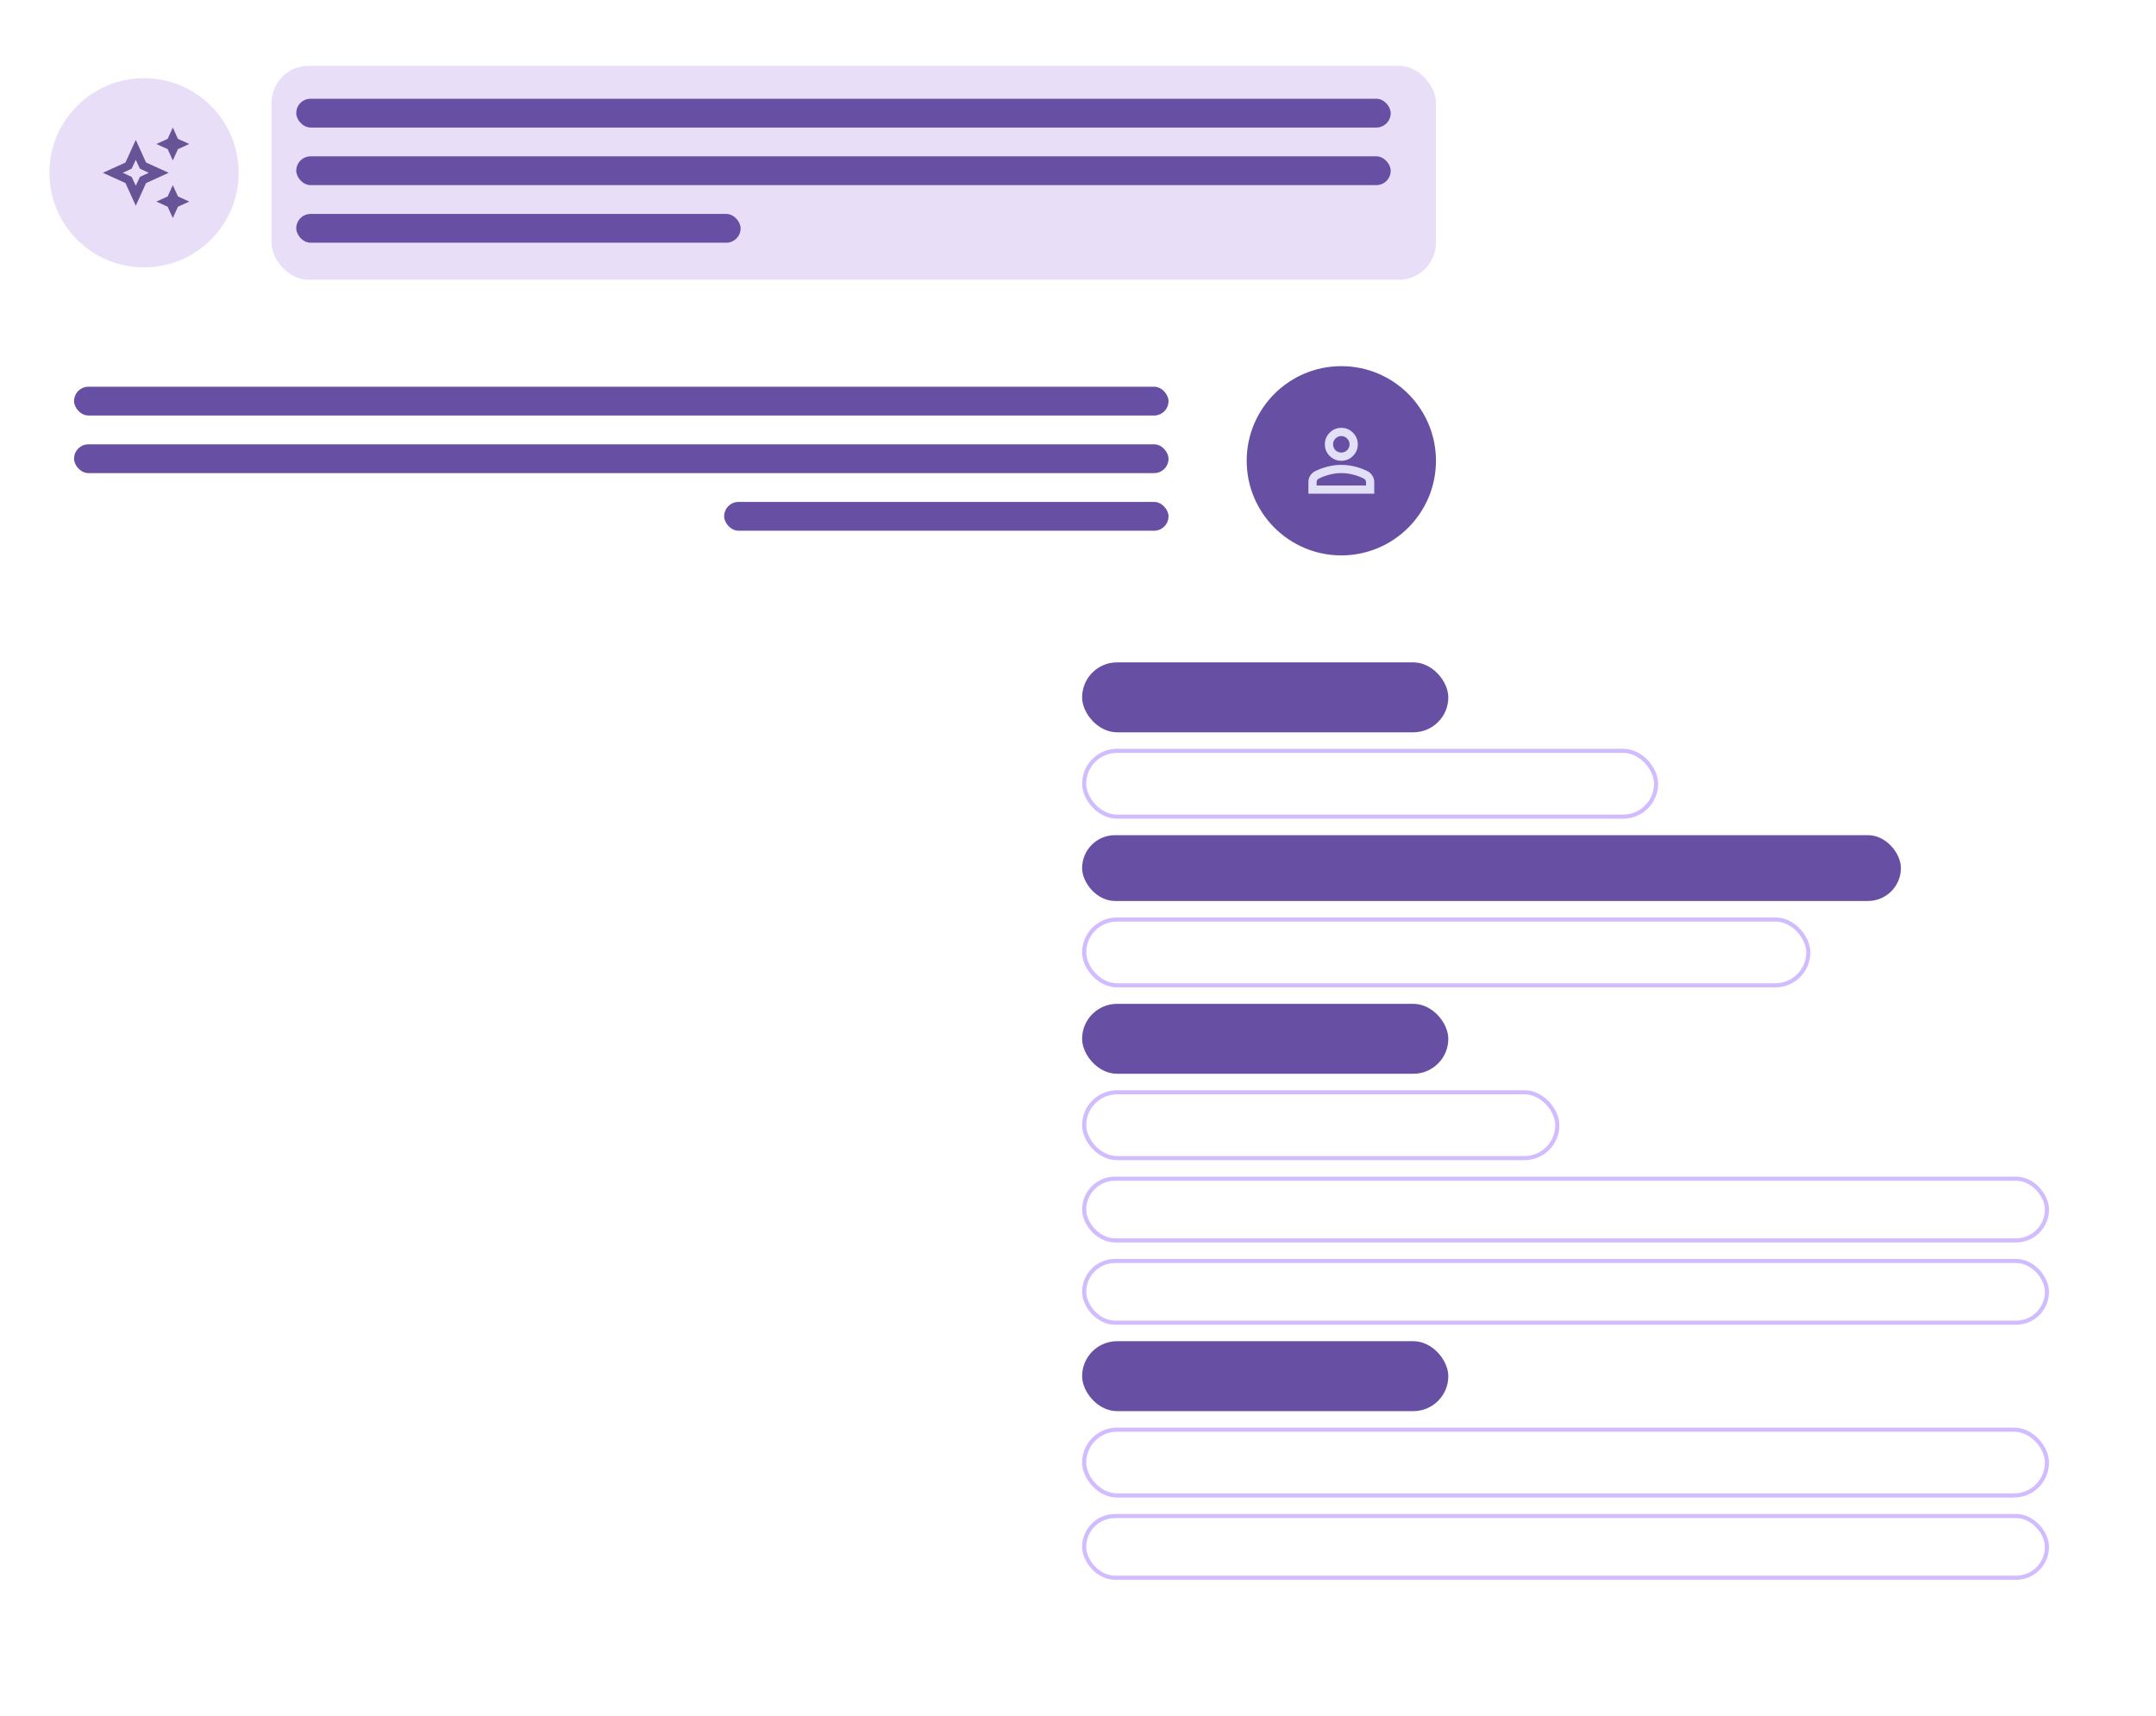<svg width="524" height="417" viewBox="0 0 524 417" fill="none" xmlns="http://www.w3.org/2000/svg"><g filter="url(#a)"><rect x="4" width="351" height="162" rx="9" fill="#fff"/></g><circle cx="35" cy="42" r="23" fill="#E8DEF8"/><g clip-path="url(#b)"><path d="m42 39-1.25-2.75L38 35l2.75-1.25L42 31l1.25 2.75L46 35l-2.75 1.25zm0 14-1.25-2.75L38 49l2.75-1.25L42 45l1.25 2.75L46 49l-2.75 1.25zm-9-3-2.5-5.5L25 42l5.5-2.5L33 34l2.5 5.5L41 42l-5.5 2.5zm0-4.85L34 43l2.15-1L34 41l-1-2.15L32 41l-2.15 1L32 43z" fill="#675496"/></g><circle cx="326" cy="112" r="23" fill="#6750A4"/><g clip-path="url(#c)"><path d="M326 112q-1.65 0-2.825-1.175T322 108t1.175-2.825T326 104t2.825 1.175T330 108t-1.175 2.825T326 112m-8 8v-2.8q0-.85.425-1.55.45-.725 1.175-1.1 1.55-.775 3.15-1.15 1.6-.4 3.25-.4t3.25.4q1.6.375 3.15 1.15.725.375 1.15 1.1.45.7.45 1.55v2.8zm2-2h12v-.8q0-.275-.15-.5a.9.9 0 0 0-.35-.35q-1.35-.675-2.725-1A11.2 11.2 0 0 0 326 115q-1.4 0-2.775.35-1.375.325-2.725 1-.225.125-.375.35-.125.225-.125.5zm6-8q.825 0 1.4-.575.6-.6.6-1.425t-.6-1.4q-.575-.6-1.4-.6t-1.425.6q-.575.575-.575 1.4t.575 1.425q.6.575 1.425.575" fill="#E2E0F9"/></g><rect x="66" y="16" width="283" height="52" rx="9" fill="#E8DEF8"/><rect x="72" y="24" width="266" height="7" rx="3.5" fill="#6750A4"/><rect x="18" y="94" width="266" height="7" rx="3.5" fill="#6750A4"/><rect x="72" y="38" width="266" height="7" rx="3.5" fill="#6750A4"/><rect x="18" y="108" width="266" height="7" rx="3.5" fill="#6750A4"/><rect x="72" y="52" width="108" height="7" rx="3.5" fill="#6750A4"/><rect x="176" y="122" width="108" height="7" rx="3.5" fill="#6750A4"/><g filter="url(#d)"><rect x="234" y="141" width="286" height="268" rx="9" fill="#fff"/></g><rect x="263" y="203" width="199" height="16" rx="8" fill="#6750A4"/><rect x="263.5" y="182.5" width="139" height="16" rx="8" stroke="#D0BCFF"/><rect x="263.5" y="265.5" width="115" height="16" rx="8" stroke="#D0BCFF"/><rect x="263.5" y="306.5" width="234" height="15" rx="7.5" stroke="#D0BCFF"/><rect x="263.5" y="347.5" width="234" height="16" rx="8" stroke="#D0BCFF"/><rect x="263.5" y="286.5" width="234" height="15" rx="7.5" stroke="#D0BCFF"/><rect x="263.5" y="368.5" width="234" height="15" rx="7.5" stroke="#D0BCFF"/><rect x="263.5" y="223.5" width="176" height="16" rx="8" stroke="#D0BCFF"/><rect x="263" y="161" width="89" height="17" rx="8.5" fill="#6750A4"/><rect x="263" y="244" width="89" height="17" rx="8.5" fill="#6750A4"/><rect x="263" y="326" width="89" height="17" rx="8.5" fill="#6750A4"/><defs><clipPath id="b"><path fill="#fff" d="M23 30h24v24H23z"/></clipPath><clipPath id="c"><path fill="#fff" d="M314 100h24v24h-24z"/></clipPath><filter id="a" x="0" y="0" width="359" height="170" filterUnits="userSpaceOnUse" color-interpolation-filters="sRGB"><feFlood flood-opacity="0" result="BackgroundImageFix"/><feColorMatrix in="SourceAlpha" values="0 0 0 0 0 0 0 0 0 0 0 0 0 0 0 0 0 0 127 0" result="hardAlpha"/><feOffset dy="4"/><feGaussianBlur stdDeviation="2"/><feComposite in2="hardAlpha" operator="out"/><feColorMatrix values="0 0 0 0 0 0 0 0 0 0 0 0 0 0 0 0 0 0 0.25 0"/><feBlend in2="BackgroundImageFix" result="effect1_dropShadow_7330_1210"/><feBlend in="SourceGraphic" in2="effect1_dropShadow_7330_1210" result="shape"/></filter><filter id="d" x="230" y="141" width="294" height="276" filterUnits="userSpaceOnUse" color-interpolation-filters="sRGB"><feFlood flood-opacity="0" result="BackgroundImageFix"/><feColorMatrix in="SourceAlpha" values="0 0 0 0 0 0 0 0 0 0 0 0 0 0 0 0 0 0 127 0" result="hardAlpha"/><feOffset dy="4"/><feGaussianBlur stdDeviation="2"/><feComposite in2="hardAlpha" operator="out"/><feColorMatrix values="0 0 0 0 0 0 0 0 0 0 0 0 0 0 0 0 0 0 0.25 0"/><feBlend in2="BackgroundImageFix" result="effect1_dropShadow_7330_1210"/><feBlend in="SourceGraphic" in2="effect1_dropShadow_7330_1210" result="shape"/></filter></defs></svg>